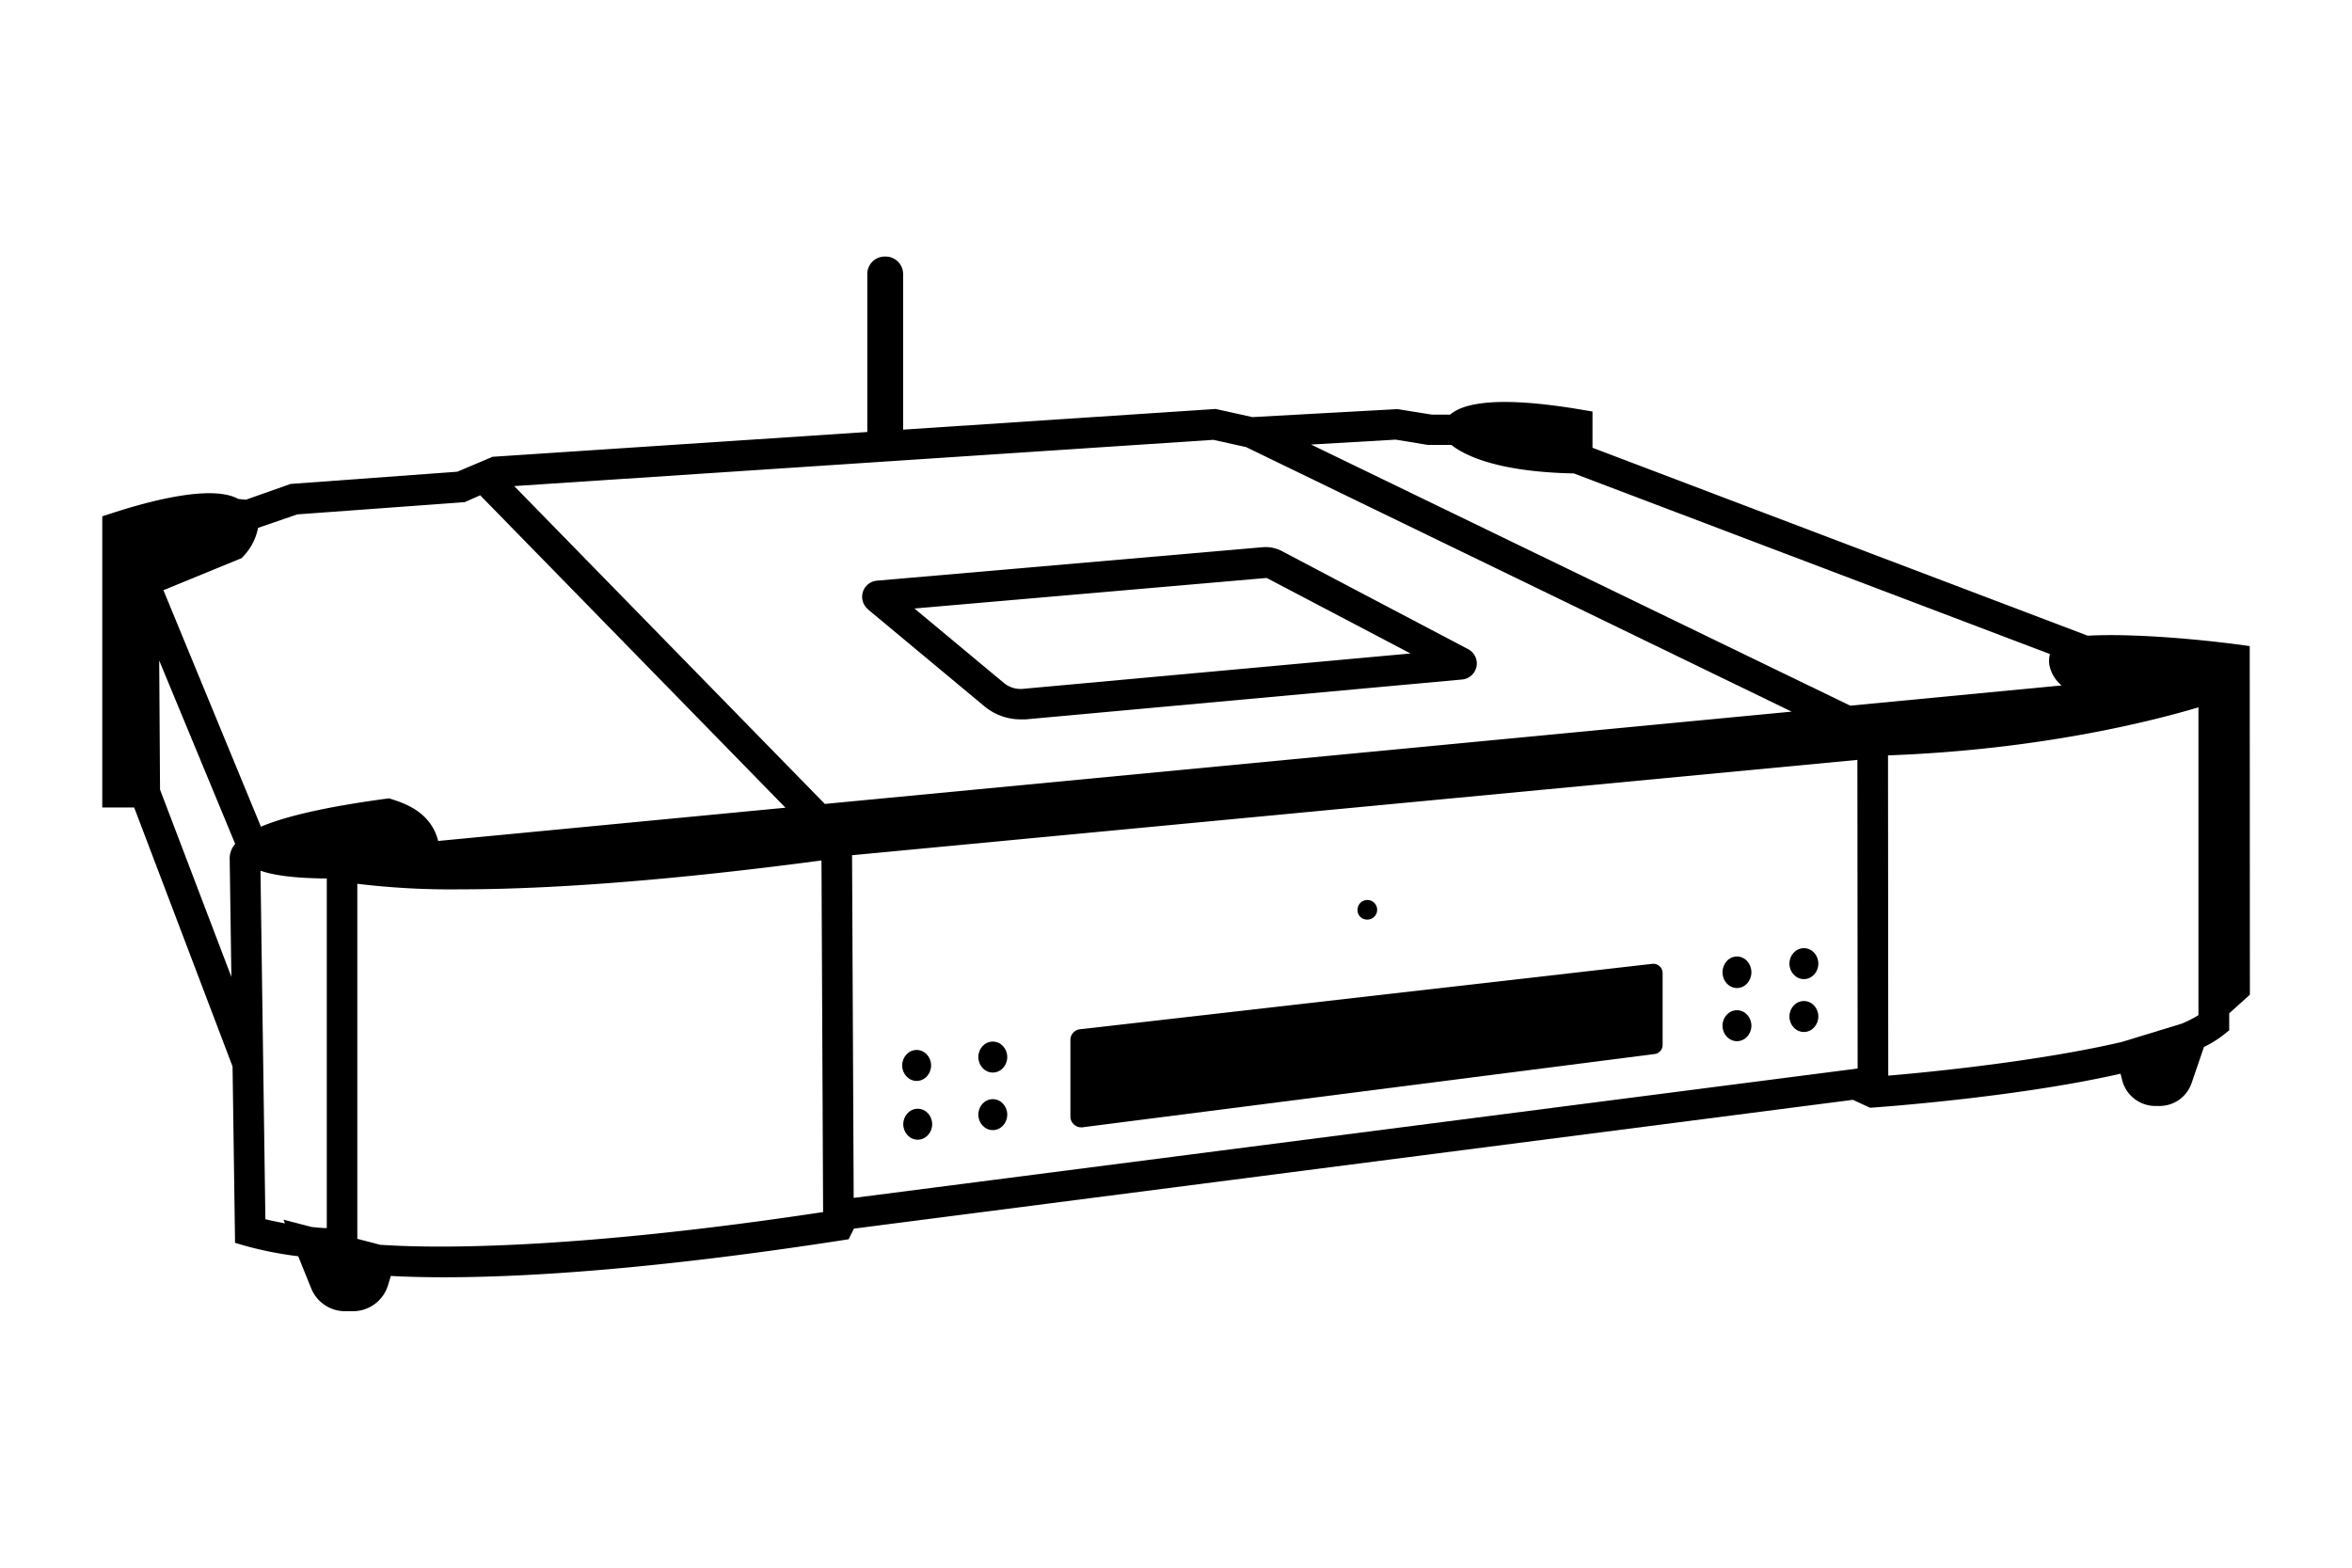 <svg xmlns="http://www.w3.org/2000/svg" viewBox="0 0 480 320"><defs><style>.cls-1,.cls-2{fill:#000;}.cls-1{fill-rule:evenodd;}</style></defs><g id="Layer_1" data-name="Layer 1"><path class="cls-1" d="M459.13,131.88l-2.71-.36c-.82-.12-18.11-2.41-30.36-1.76L325,91.4V84l-2.61-.44c-16.53-2.75-23.64-1.35-26.44,1.07h-3.75l-7-1.12L255.6,85.14l-7.5-1.66L184.31,87.7V55.93a3.57,3.57,0,0,0-3.56-3.56h-.17A3.56,3.56,0,0,0,177,55.93V88.18l-76.47,5.06-7.21,3.05-34,2.49L50.18,102l-1.55-.15c-5.38-3-18.14.42-25.6,2.84l-2.16.7v59.43h6.51l20.08,52.87.51,36,2.22.65a74.54,74.54,0,0,0,10.67,2.09l2.63,6.51a7.47,7.47,0,0,0,7,4.71H72a7.48,7.48,0,0,0,7.19-5.32l.57-1.88c2.95.16,6.55.27,10.9.27,16,0,41.84-1.48,80.93-7.51l1.6-.25,1.08-2.17L378.14,224.5l3.52,1.62.8-.06c4.1-.3,30.24-2.32,50.3-6.89l.29,1.13a7,7,0,0,0,6.57,5.45h1.31a6.91,6.91,0,0,0,6.4-4.86l2.46-7.19a21.06,21.06,0,0,0,4-2.47l1.15-.93v-3.46l4.22-3.8Zm-26.05,80.79c-15.16,3.57-35.94,5.9-47.72,6.89l-.05-65.37c31.26-1.15,54.3-7.1,63.35-9.81v62.84a25.17,25.17,0,0,1-3.38,1.72ZM291.42,90.82l4.78,0c2.5,2,9.11,5.5,25,5.82l97.16,36.87a5.28,5.28,0,0,0-.11,2.26,7.2,7.2,0,0,0,2.48,4.14l-43.13,4.13L267.56,90.74l17.27-1Zm-37.12.44,111.34,54L168.33,164.1,104.94,99.22l142.68-9.44ZM60.66,105l34.18-2.5L98,101.1l62.3,63.77-70.88,6.79c-1.43-5.84-6.84-7.66-9.09-8.4l-.9-.3-.72.09c-11.73,1.58-20.26,3.49-25.46,5.7L33.35,120.47l16-6.56.48-.54a11.47,11.47,0,0,0,2.83-5.62Zm-28,56.18-.17-26.36L48,172.27a4.48,4.48,0,0,0-1.12,3.27l.34,23.87Zm21.5,87.75-1-71.2c2.53.88,6.6,1.54,13.53,1.59v71.36c-1,0-2.07-.13-3.06-.22l-5.78-1.5.31.76C56.55,249.4,55.19,249.12,54.16,248.88Zm23.67,5.22-4.91-1.28V180.4A157.79,157.79,0,0,0,94,181.53c15.33,0,38.86-1.27,73.65-5.89l.33,71.77C121.54,254.44,92,255.07,77.83,254.1Zm96.39-9.63-.33-69.95,205.17-19.46.05,63Z"/><path class="cls-1" d="M177.11,124.37l23.79,19.8a11.58,11.58,0,0,0,7.41,2.67c.34,0,.68,0,1,0l89.11-8.14a3.29,3.29,0,0,0,1.2-6.19L262,112.7a7.28,7.28,0,0,0-4.33-1l-78.72,6.83a3.3,3.3,0,0,0-1.83,5.81ZM258.2,118a1,1,0,0,1,.65.15l29,15.24-79.1,7.22a5.32,5.32,0,0,1-3.87-1.2l-18.26-15.2Z"/><path class="cls-1" d="M337.21,196.74,220.52,210.08a2.21,2.21,0,0,0-2.07,2.08v15.92a2.25,2.25,0,0,0,2.67,2l116.56-14.93a1.87,1.87,0,0,0,1.63-1.85V198.61A1.9,1.9,0,0,0,337.21,196.74Z"/><path class="cls-1" d="M278.88,187.7a2,2,0,1,0-1.83-2A1.92,1.92,0,0,0,278.88,187.7Z"/><ellipse class="cls-2" cx="202.61" cy="215.77" rx="2.95" ry="3.16"/><ellipse class="cls-2" cx="187.07" cy="217.48" rx="2.95" ry="3.16"/><ellipse class="cls-2" cx="202.61" cy="227.52" rx="2.95" ry="3.16"/><ellipse class="cls-2" cx="187.29" cy="229.48" rx="2.95" ry="3.16"/><ellipse class="cls-2" cx="354.48" cy="198.46" rx="2.95" ry="3.22"/><ellipse class="cls-2" cx="354.48" cy="209.37" rx="2.95" ry="3.16"/><ellipse class="cls-2" cx="368.14" cy="196.7" rx="2.95" ry="3.16"/><ellipse class="cls-2" cx="368.14" cy="207.49" rx="2.95" ry="3.16"/></g></svg>